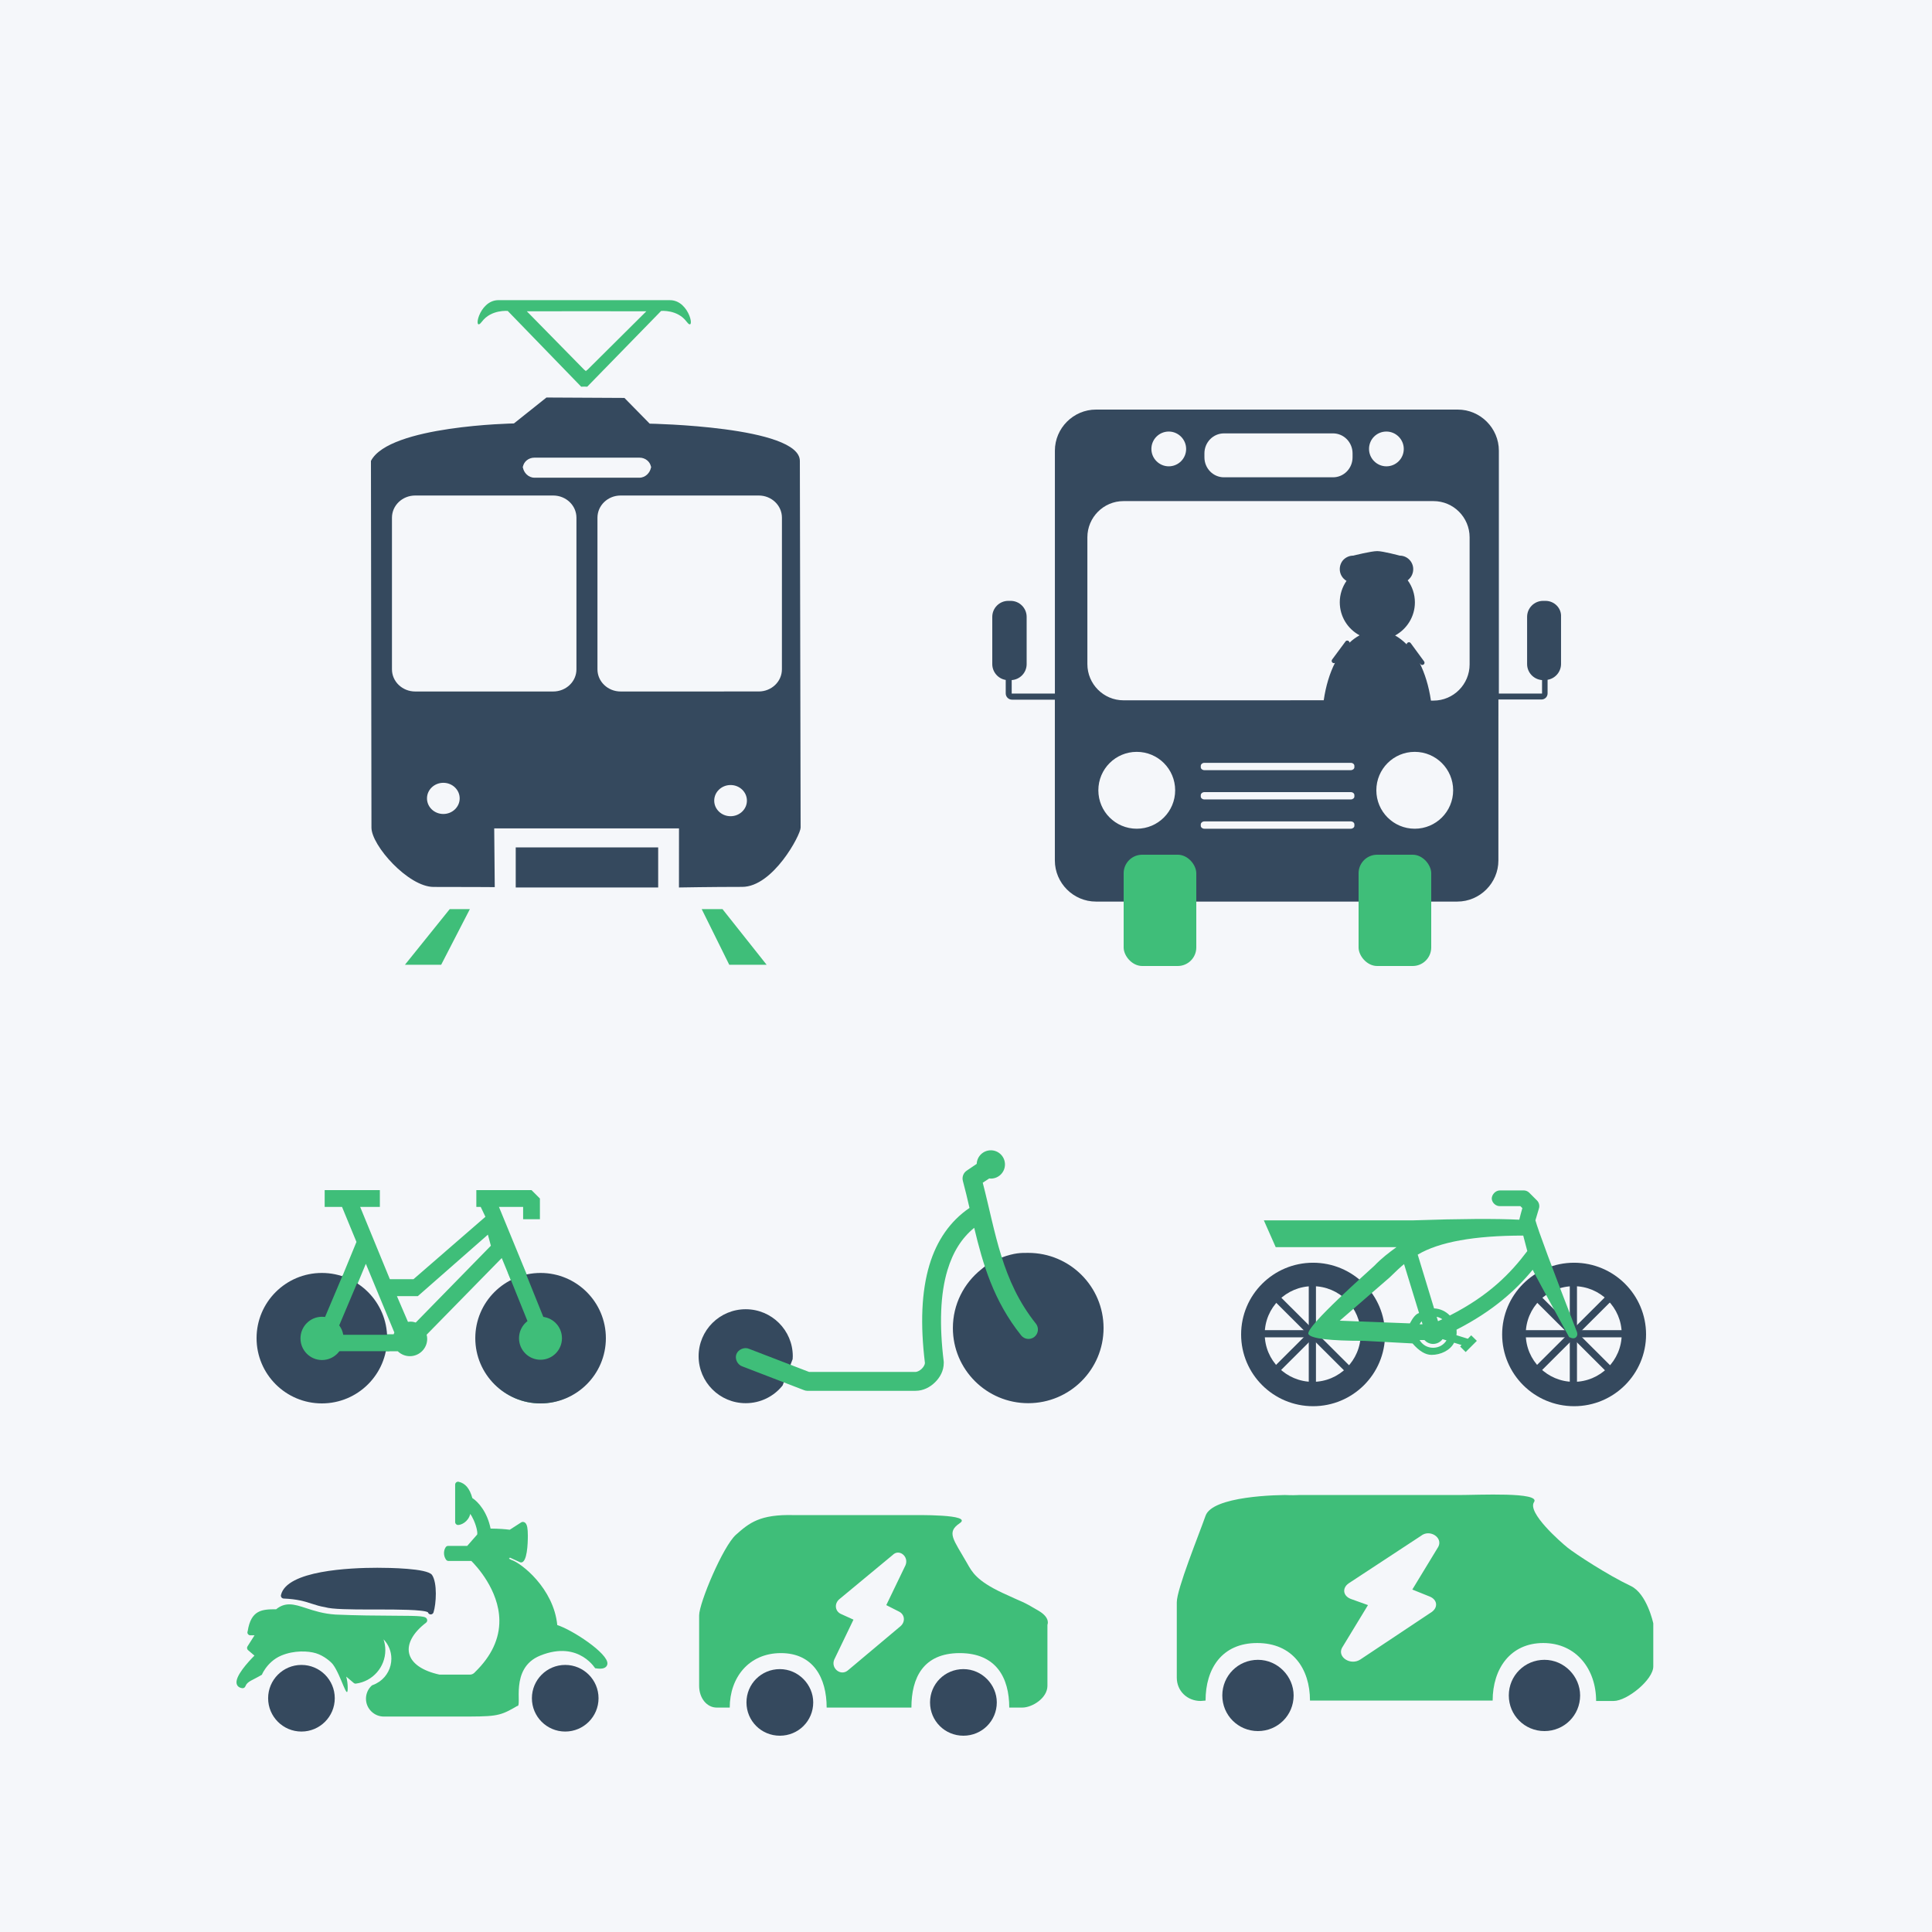 <?xml version="1.0" encoding="UTF-8"?>
<svg width="1250px" height="1250px" viewBox="0 0 1250 1250" version="1.1" xmlns="http://www.w3.org/2000/svg" xmlns:xlink="http://www.w3.org/1999/xlink">
    <!-- Generator: Sketch 55.2 (78181) - https://sketchapp.com -->
    <title>city</title>
    <desc>Created with Sketch.</desc>
    <g id="Layout_Template" stroke="none" stroke-width="1" fill="none" fill-rule="evenodd">
        <g id="city">
            <g>
                <rect id="Rectangle" fill="#F5F7FA" x="0" y="0" width="1250" height="1250"></rect>
                <g id="tram" transform="translate(240, 194)">
                    <g>
                        <path d="M93.674,380.196 L185.837,380.196 L185.837,354.277 L93.674,354.26 L93.674,380.196 Z M180.344,80.106 L164.004,63.459 L113.554,63.196 L92.501,79.966 C92.501,79.966 11.756,81.331 0,104.21 C0,104.21 0.33,329.798 0.33,341.44 C0.33,353.083 24.226,379.846 40.547,379.846 C64.186,379.846 80.104,379.969 80.104,379.969 L79.756,341.983 L199.308,341.983 L199.29,380.196 C199.29,380.196 220.232,379.811 240.185,379.811 C260.138,379.811 278,346.184 278,341.492 C277.982,324.495 277.505,104.231 277.505,104.231 C277.502,81.769 180.344,80.106 180.344,80.106 Z M98.207,107.369 C98.207,107.658 98.262,107.947 98.299,108.219 C98.76,104.786 101.896,102.101 105.751,102.101 L173.742,102.101 C177.597,102.101 180.751,104.786 181.212,108.219 C181.249,107.93 181.304,107.658 181.304,107.369 L181.304,109.069 C181.304,108.78 181.249,108.508 181.212,108.236 C180.751,111.771 177.597,115.069 173.742,115.069 L105.751,115.069 C101.877,115.069 98.741,111.771 98.299,108.236 C98.262,108.508 98.207,108.78 98.207,109.069 L98.207,107.369 Z M46.837,332.646 C40.994,332.646 36.261,328.131 36.261,322.551 C36.261,316.972 40.994,312.473 46.837,312.473 C52.662,312.473 57.413,316.971 57.413,322.551 C57.413,328.113 52.662,332.646 46.837,332.646 Z M132.957,239.056 C132.957,246.997 126.229,253.396 117.904,253.396 L28.651,253.396 C20.325,253.396 13.598,246.98 13.598,239.056 L13.598,140.954 C13.598,133.012 20.325,126.596 28.651,126.596 L117.904,126.596 C126.229,126.596 132.957,133.03 132.957,140.954 L132.957,239.056 Z M232.674,334.087 C226.831,334.087 222.098,329.572 222.098,324.009 C222.098,318.43 226.849,313.914 232.674,313.914 C238.517,313.914 243.25,318.412 243.25,324.009 C243.268,329.571 238.517,334.087 232.674,334.087 Z M265.894,239.038 C265.894,246.98 259.173,253.378 250.895,253.378 L161.554,253.396 C153.258,253.396 146.554,246.98 146.554,239.056 L146.554,140.954 C146.554,133.012 153.258,126.596 161.554,126.596 L250.913,126.596 C259.21,126.596 265.913,133.03 265.913,140.954 L265.894,239.038 Z" id="Fill-48" fill="#35495E"></path>
                        <path d="M71.798,14.104 L71.797,14.105 C65.832,22.059 69.411,0.196 82.497,0.196 L193.497,0.214 C206.583,0.214 210.162,22.077 204.215,14.104 C198.269,6.131 187.734,7.185 187.734,7.185 L139.942,56.196 L137.978,56.126 L136.033,56.196 L88.517,7.185 C88.517,7.185 77.744,6.132 71.798,14.104 Z M139.04,7.376 L100.846,7.393 L138.324,45.568 L138.324,45.341 L139.04,46.145 L139.773,45.341 L139.773,45.568 L178.187,7.393 L139.04,7.376 Z" id="Combined-Shape" fill="#3FBE79"></path>
                        <polygon id="Path" fill="#3FBE79" points="22 430.196 45.435 430.196 64 394.196 50.967 394.196"></polygon>
                        <polygon id="Path" fill="#3FBE79" points="214 394.196 231.823 430.196 256 430.196 227.446 394.196"></polygon>
                    </g>
                </g>
                <g id="bus" transform="translate(642, 265)">
                    <g>
                        <path d="M356.378,123.758 C350.677,123.758 346.033,128.404 346.033,134.107 L346.033,164.664 C346.033,170.084 350.281,174.616 355.699,175.013 L355.699,183.719 L327.76,183.719 L327.76,26.591 C327.76,11.993 315.772,0 301.18,0 L67.092,0 C52.499,0 40.511,11.993 40.511,26.591 L40.511,183.719 L12.572,183.719 L12.572,175.013 C17.99,174.635 22.238,170.178 22.238,164.664 L22.238,134.107 C22.238,128.403 17.594,123.758 11.893,123.758 L10.345,123.758 C4.644,123.758 0,128.404 0,134.107 L0,164.664 C0,169.782 3.776,174.144 8.703,174.919 L8.703,183.625 C8.703,185.853 10.534,187.685 12.762,187.685 L40.493,187.685 L40.493,291.728 C40.493,306.327 52.481,318.319 67.073,318.319 L86.517,318.319 L86.517,340.567 C86.517,351.294 95.314,360 105.943,360 L110.964,360 C121.687,360 130.389,351.294 130.389,340.567 L130.389,318.319 L237.58,318.319 L237.58,340.567 C237.58,351.294 246.377,360 257.005,360 L262.026,360 C272.749,360 281.452,351.294 281.452,340.567 L281.452,318.319 L300.877,318.319 C315.469,318.319 327.457,306.327 327.457,291.728 L327.476,187.574 L355.321,187.574 C357.548,187.574 359.285,185.837 359.285,183.608 L359.285,174.808 C364.212,174.033 367.988,169.69 367.988,164.553 L367.988,133.996 C368.271,128.406 363.627,123.76 357.926,123.76 L356.378,123.758 Z M254.997,14.211 C261.161,14.211 266.238,19.291 266.238,25.461 C266.238,31.725 261.161,36.711 254.997,36.711 C248.832,36.711 243.756,31.63 243.756,25.461 C243.756,19.196 248.737,14.211 254.997,14.211 Z M137.26,28.333 C137.26,21.175 142.914,15.395 149.915,15.395 L220.452,15.395 C227.453,15.395 233.106,21.175 233.106,28.333 L233.106,30.878 C233.106,38.036 227.453,43.816 220.452,43.816 L149.915,43.816 C142.914,43.816 137.26,38.036 137.26,30.878 L137.26,28.333 Z M114.186,14.211 C120.351,14.211 125.428,19.291 125.428,25.461 C125.428,31.725 120.351,36.711 114.186,36.711 C108.022,36.711 102.945,31.63 102.945,25.461 C102.945,19.196 108.022,14.211 114.186,14.211 Z M68.63,246.316 C68.63,232.568 79.741,221.447 93.479,221.447 C107.216,221.447 118.328,232.567 118.328,246.316 C118.328,260.064 107.217,271.184 93.479,271.184 C79.742,271.184 68.63,260.064 68.63,246.316 Z M234.289,269.286 C234.289,270.32 233.233,271.184 231.969,271.184 L137.214,271.184 C135.95,271.184 134.894,270.32 134.894,269.286 L134.894,268.422 C134.894,267.389 135.95,266.447 137.214,266.447 L231.969,266.447 C233.233,266.447 234.289,267.311 234.289,268.422 L234.289,269.286 Z M234.289,250.339 C234.289,251.373 233.233,252.237 231.969,252.237 L137.214,252.237 C135.95,252.237 134.894,251.373 134.894,250.339 L134.894,249.475 C134.894,248.441 135.95,247.5 137.214,247.5 L231.969,247.5 C233.233,247.5 234.289,248.364 234.289,249.475 L234.289,250.339 Z M234.289,231.392 C234.289,232.425 233.233,233.289 231.969,233.289 L137.214,233.289 C135.95,233.289 134.894,232.425 134.894,231.392 L134.894,230.528 C134.894,229.494 135.95,228.553 137.214,228.553 L231.969,228.553 C233.233,228.553 234.289,229.417 234.289,230.528 L234.289,231.392 Z M273.338,271.184 C259.601,271.184 248.489,260.064 248.489,246.316 C248.489,232.568 259.6,221.447 273.338,221.447 C287.075,221.447 298.186,232.567 298.186,246.316 C298.186,260.064 287.075,271.184 273.338,271.184 Z M308.836,164.845 C308.836,177.783 298.361,188.289 285.462,188.289 L283.814,188.289 C282.45,178.847 279.836,170.677 276.54,163.971 L277.033,164.654 C277.525,165.338 278.396,165.433 279.078,164.939 C279.76,164.445 279.855,163.572 279.362,162.888 L270.725,151.108 C270.233,150.424 269.361,150.329 268.679,150.823 C268.301,151.108 268.092,151.507 268.092,151.887 C265.762,149.55 263.243,147.612 260.629,146.149 C268.187,142.064 273.434,133.99 273.434,124.756 C273.434,119.398 271.691,114.44 268.774,110.45 C269.153,110.165 269.551,109.861 269.835,109.481 C271.388,107.923 272.354,105.681 272.354,103.249 C272.354,98.386 268.376,94.491 263.622,94.491 C263.622,94.491 252.768,91.565 249.074,91.565 C245.096,91.565 233.561,94.491 233.561,94.491 C231.136,94.491 228.996,95.46 227.348,97.018 C225.795,98.575 224.829,100.817 224.829,103.249 C224.829,106.46 226.572,109.272 229.186,110.83 C226.477,114.725 224.829,119.588 224.829,124.642 C224.829,133.875 229.962,141.95 237.634,146.035 C235.398,147.308 233.163,148.847 231.137,150.804 C231.137,150.424 230.947,150.025 230.55,149.74 C230.265,149.55 229.962,149.455 229.678,149.455 C229.186,149.455 228.807,149.645 228.523,150.044 L219.885,161.709 C219.393,162.393 219.507,163.267 220.17,163.761 C220.662,164.141 221.23,164.141 221.723,163.856 C218.332,170.563 215.813,178.732 214.449,188.08 L84.905,188.099 C72.005,188.099 61.531,177.592 61.531,164.654 L61.531,82.655 C61.531,69.717 72.006,59.211 84.905,59.211 L285.46,59.211 C298.359,59.211 308.836,69.717 308.836,82.655 L308.836,164.845 Z" id="Fill-1" fill="#35495E"></path>
                        <rect id="Rectangle" fill="#3FBE79" x="85" y="288" width="47" height="72" rx="12"></rect>
                        <rect id="Rectangle" fill="#3FBE79" x="237" y="288" width="47" height="72" rx="12"></rect>
                    </g>
                </g>
                <g id="icon/car" transform="translate(761, 967)">
                    <g id="car" transform="translate(0, -0.397)">
                        <path d="M253.288,34.769 C248.357,30.818 227,11.975 231.511,5.272 C236.022,-1.43 195.464,0.681 182.618,0.681 C174.054,0.681 137.159,0.681 71.932,0.681 C64.21,0.681 87.296,0.954 75.974,0.681 C64.652,0.408 23.44,1.447 18.994,14.088 C14.547,26.728 0.381,61.529 0.381,70.072 L0.381,118.841 C0.381,127.384 7.078,133.925 15.825,133.925 L18.994,133.667 C18.994,113.043 29.531,96.432 52.392,96.432 C75.252,96.432 86.555,113.043 86.555,133.667 L204.744,133.667 C204.744,113.043 216.224,96.432 237.495,96.432 C258.766,96.432 271.686,113.302 271.686,133.925 L283.007,133.925 C291.755,133.925 308.669,120.143 308.669,111.599 L308.669,83.708 C308.669,83.708 304.609,64.48 294.117,59.52 C279.085,52.414 258.218,38.719 253.288,34.769 Z M169.591,34.145 L152.765,61.825 L163.991,66.346 C168.983,68.351 169.591,73.384 165.233,76.411 L119.089,107.118 C112.856,111.148 104.138,105.604 107.255,99.569 L124.081,71.89 L112.856,67.86 C107.864,65.855 107.255,60.822 111.614,57.795 L158.366,27.088 C163.967,22.567 172.709,28.11 169.592,34.145 L169.591,34.145 Z" id="Shape" fill="#3FBE79"></path>
                        <path d="M52.903,107.299 C40.086,107.299 29.833,117.543 29.833,130.348 C29.833,143.153 40.086,153.397 52.903,153.397 C65.72,153.397 75.974,143.153 75.974,130.348 C75.974,118.063 65.72,107.299 52.903,107.299 L52.903,107.299 Z" id="wheel" fill="#35495E"></path>
                        <path d="M238.264,107.299 C225.447,107.299 215.193,117.543 215.193,130.348 C215.193,143.153 225.447,153.397 238.264,153.397 C251.081,153.397 261.335,143.153 261.335,130.348 C261.335,118.063 251.081,107.299 238.264,107.299 L238.264,107.299 Z" id="wheel" fill="#35495E"></path>
                    </g>
                </g>
                <g id="icon/pedelec" transform="translate(803, 770)">
                    <g id="pedelec">
                        <g id="Group-9" transform="translate(0, 46.982)" fill="#35495E">
                            <path d="M46.557,92.83 C20.844,92.83 0,72.049 0,46.415 C0,20.781 20.844,0 46.557,0 C72.269,0 93.114,20.781 93.114,46.415 C93.114,72.049 72.269,92.83 46.557,92.83 Z M46.318,77.065 C63.46,77.065 77.356,63.211 77.356,46.122 C77.356,29.032 63.46,15.178 46.318,15.178 C29.176,15.178 15.28,29.032 15.28,46.122 C15.28,63.211 29.176,77.065 46.318,77.065 Z" id="Combined-Shape"></path>
                            <rect id="Rectangle" x="10.243" y="43.63" width="71.698" height="4.642"></rect>
                            <polygon id="Rectangle" transform="translate(46.091, 45.951) scale(-1, -1) rotate(90) translate(-46.091, -45.951) " points="10.352 43.623 81.831 43.623 81.831 48.279 10.352 48.279"></polygon>
                            <polygon id="Rectangle" transform="translate(46.091, 45.951) scale(-1, -1) rotate(45) translate(-46.091, -45.951) " points="10.301 43.681 81.889 43.572 81.882 48.221 10.294 48.33"></polygon>
                            <polygon id="Rectangle" transform="translate(46.091, 45.951) scale(-1, -1) rotate(135) translate(-46.091, -45.951) " points="10.294 43.572 81.882 43.681 81.889 48.33 10.301 48.221"></polygon>
                        </g>
                        <g id="Group-9" transform="translate(168.886, 46.982)" fill="#35495E">
                            <path d="M46.557,92.83 C20.844,92.83 0,72.049 0,46.415 C0,20.781 20.844,0 46.557,0 C72.269,0 93.114,20.781 93.114,46.415 C93.114,72.049 72.269,92.83 46.557,92.83 Z M46.318,77.065 C63.46,77.065 77.356,63.211 77.356,46.122 C77.356,29.032 63.46,15.178 46.318,15.178 C29.176,15.178 15.28,29.032 15.28,46.122 C15.28,63.211 29.176,77.065 46.318,77.065 Z" id="Combined-Shape"></path>
                            <rect id="Rectangle" x="10.243" y="43.63" width="71.698" height="4.642"></rect>
                            <polygon id="Rectangle" transform="translate(46.091, 45.951) scale(-1, -1) rotate(90) translate(-46.091, -45.951) " points="10.352 43.623 81.831 43.623 81.831 48.279 10.352 48.279"></polygon>
                            <polygon id="Rectangle" transform="translate(46.091, 45.951) scale(-1, -1) rotate(45) translate(-46.091, -45.951) " points="10.301 43.681 81.889 43.572 81.882 48.221 10.294 48.33"></polygon>
                            <polygon id="Rectangle" transform="translate(46.091, 45.951) scale(-1, -1) rotate(135) translate(-46.091, -45.951) " points="10.294 43.572 81.882 43.681 81.889 48.33 10.301 48.221"></polygon>
                        </g>
                        <path d="M167.49,10.365 L180.694,10.365 L181.962,11.642 C181.252,14.084 180.541,16.789 179.973,19.15 C164.857,18.387 142.071,18.522 111.614,19.554 L14.702,19.554 L22.376,36.91 L100.513,36.91 C95.519,40.548 90.954,43.986 86.214,48.92 C84.355,50.856 40.788,88.962 43.594,93.241 C45.465,96.095 57.463,97.521 79.589,97.521 L110.907,99.204 C115.169,104.137 119.269,106.604 123.205,106.604 C129.11,106.604 135.285,103.693 137.802,98.727 L142.654,100.237 L141.7,101.19 L145.283,104.767 L152.519,97.521 L148.855,93.944 L146.703,96.174 L139.304,93.863 C139.528,92.627 139.426,91.451 139.386,90.286 C162.831,78.298 177.619,64.901 188.64,51.534 C188.884,52.318 196.744,66.841 212.219,95.103 C214.252,96.125 215.768,96.125 216.767,95.103 C217.766,94.08 217.766,92.53 216.767,90.45 C201.047,49.854 192.26,26.222 190.406,19.554 L192.639,12.045 C193.288,10.242 192.811,8.073 191.441,6.715 L186.346,1.618 C185.402,0.706 184.083,0.179 182.764,0.189 L167.489,0.189 C164.302,0.22 162.13,3.178 162.16,5.519 C162.283,8.176 164.83,10.486 167.49,10.365 Z M185.159,39.438 C174.259,53.919 160.405,68.176 135.032,81.137 C132.403,78.451 128.841,76.688 124.842,76.526 L114.256,41.748 C128.107,33.527 150.864,29.416 182.53,29.416 C183.681,33.854 184.557,37.195 185.159,39.438 Z M115.129,79.546 C113.258,80.016 111.276,82.24 109.183,86.22 L63.813,84.481 L96.038,56.552 C100.185,52.472 103.315,49.58 105.426,47.878 L115.129,79.546 Z M126.518,81.948 C127.847,82.252 129.106,82.769 130.182,83.539 C129.268,83.975 128.334,84.38 127.401,84.816 L126.518,81.948 Z M116.815,84.897 L117.373,86.802 L115.465,86.802 C115.861,86.113 116.277,85.464 116.815,84.897 Z M130.341,96.429 L132.889,97.229 C131.102,100.138 127.915,102.002 124.211,102.002 C120.425,102.002 117.218,100.016 115.462,96.986 L118.568,96.986 C119.969,98.506 121.988,99.529 124.221,99.529 C126.718,99.529 128.951,98.273 130.351,96.429 L130.341,96.429 Z" id="Fill-1" fill="#3FBE79"></path>
                    </g>
                </g>
                <g id="icon/minicar" transform="translate(452, 980)">
                    <g id="minicar">
                        <path d="M173.771,31.518 C164.939,15.999 160.105,11.464 168.938,5.523 C177.772,-0.417 140.825,0.265 135.114,0.265 L61.748,0.265 C39.454,-0.371 32.639,5.475 24.201,12.933 C15.763,20.39 0.341,57.136 0.341,65.121 L0.341,110.702 C0.341,118.687 5.294,124.8 11.763,124.8 L20.136,124.8 C20.136,105.525 32.393,89.554 53.257,89.554 C74.12,89.554 82.842,105.525 82.842,124.8 L137.683,124.8 C137.683,105.525 145.336,89.554 168.938,89.554 C192.54,89.554 200.984,105.525 200.984,124.8 L209.357,124.8 C215.826,124.8 225.687,118.687 225.687,110.702 L225.687,71.173 C225.687,71.173 227.837,66.85 220.077,62.214 C208.961,55.573 210.525,57.142 196.586,50.595 C179.781,42.701 176.946,37.097 173.771,31.518 Z M133.876,32.66 L121.423,58.507 L129.731,62.729 C133.425,64.602 133.876,69.301 130.65,72.128 L96.501,100.802 C91.888,104.565 85.437,99.389 87.744,93.753 L100.196,67.906 L91.888,64.143 C88.194,62.27 87.743,57.571 90.969,54.744 L125.568,26.07 C129.713,21.848 136.183,27.025 133.876,32.66 L133.876,32.66 Z" id="Shape" fill="#3FBE79"></path>
                        <path d="M52.557,99.914 C40.56,99.914 30.962,109.489 30.962,121.457 C30.962,133.425 40.56,143 52.557,143 C64.554,143 74.152,133.425 74.152,121.457 C74.152,109.975 64.554,99.914 52.557,99.914 L52.557,99.914 Z" id="wheel" fill="#35495E"></path>
                        <path d="M171.328,99.914 C159.331,99.914 149.733,109.489 149.733,121.457 C149.733,133.425 159.331,143 171.328,143 C183.325,143 192.923,133.425 192.923,121.457 C192.923,109.975 183.325,99.914 171.328,99.914 L171.328,99.914 Z" id="wheel" fill="#35495E"></path>
                    </g>
                </g>
                <g id="icon/scooter" transform="translate(153, 958.427)">
                    <g id="scooter" transform="translate(120, 81) scale(-1, 1) translate(-120, -81) ">
                        <path d="M228.369,112.744 L232.507,109.214 C233.217,108.613 233.377,107.57 232.869,106.781 L228.316,99.615 L230.981,99.615 L231.047,99.615 C232.092,99.615 232.922,98.786 232.922,97.743 C232.922,97.463 232.869,97.195 232.748,96.955 C230.579,83.104 223.414,82.77 214.322,82.757 C211.684,80.604 208.952,79.588 205.779,79.588 C202.417,79.588 198.922,80.738 194.865,82.062 C189.924,83.679 183.777,85.698 175.876,86.192 C161.896,86.807 149.242,86.874 139.079,86.928 C119.876,87.021 117.399,87.128 116.676,89.374 C116.435,90.136 116.689,90.952 117.318,91.433 C125.688,97.81 129.692,105.03 128.312,111.219 C126.866,117.69 119.889,122.583 108.654,125.043 L88.969,125.043 C87.952,125.043 87.041,124.709 86.171,123.947 C86.063,123.88 85.956,123.76 85.662,123.412 C75.056,113.118 69.753,101.834 69.914,89.842 C70.168,70.216 85.072,54.454 88.045,51.5 L102.856,51.5 C103.458,51.5 104.034,51.206 104.382,50.711 C105.266,49.455 105.735,47.984 105.735,46.446 C105.735,45.043 105.373,43.759 104.65,42.636 C104.302,42.101 103.713,41.767 103.07,41.767 L90.71,41.767 L84.296,34.454 C83.934,33.719 84.349,29.989 86.465,25.19 C87.295,23.318 88.085,21.981 88.728,21.072 C90.134,26.46 94.767,28.238 96.642,28.238 C97.673,28.238 98.517,27.396 98.517,26.366 L98.517,2.115 C98.517,1.554 98.262,1.019 97.821,0.658 C97.379,0.297 96.803,0.163 96.24,0.283 C91.982,1.206 89.076,4.655 87.402,10.818 C83.452,13.291 77.681,20.083 75.592,30.564 C69.659,30.618 66.258,30.939 63.191,31.313 L55.773,26.54 C55.465,26.34 55.117,26.246 54.755,26.246 C53.242,26.246 52.264,27.449 51.836,29.842 C51.608,31.166 51.488,32.944 51.488,35.15 C51.488,40.364 51.916,52.476 55.84,52.476 C56.107,52.476 56.375,52.423 56.616,52.303 L63.084,49.348 L63.687,50.03 L62.173,50.805 C55.666,52.837 34.762,69.295 32.445,92.998 C23.071,95.872 -0.617,111.287 0.012,118.051 C0.106,119.001 0.735,121.207 4.766,121.207 C5.663,121.207 6.708,121.113 7.926,120.912 C7.002,122.709 17.657,102.287 43.499,112.744 C63.687,120.912 54.755,146.131 58.384,145.351 C59.066,145.753 59.714,146.131 60.335,146.486 C70.274,152.183 73.176,152.183 97.111,152.183 L144.621,152.183 C147.715,152.183 150.634,150.979 152.817,148.787 C155.013,146.594 156.218,143.707 156.218,140.645 C156.218,137.423 154.879,134.335 152.535,132.182 C152.321,131.982 152.04,131.835 151.745,131.755 C150.326,131.26 148.96,130.538 147.567,129.589 C147.514,129.549 147.447,129.509 147.393,129.482 C142.626,126.086 139.787,120.591 139.787,114.762 C139.787,109.963 141.662,105.498 144.849,102.209 C144.085,104.441 143.697,106.821 143.697,109.214 C143.697,120.15 151.866,129.455 162.712,130.859 C163.235,130.939 163.77,130.765 164.172,130.417 L168.993,126.327 C168.35,128.693 168.028,131.139 168.028,133.613 C168.028,143.015 172.333,125.453 177.592,118.461 C178.97,116.629 183.571,112.744 188.586,111.219 C193.601,109.695 202.714,109.214 211.079,112.744 C220.903,116.889 224.35,126.918 223.452,125.043 C229.665,128.827 232.988,129.255 234.247,132.624 C234.555,133.426 235.372,133.92 236.216,133.827 C238.72,133.533 239.563,132.049 239.831,131.18 C241.358,126.34 232.118,116.5 228.368,112.744 L228.369,112.744 Z" id="Fill-1" fill="#3FBE79"></path>
                        <path d="M148.878,55.917 C141.163,55.917 116.776,56.264 113.574,60.456 L113.548,60.442 C109.892,65.716 110.802,79.387 112.516,84.781 C112.771,85.569 113.494,86.09 114.311,86.09 C114.405,86.09 114.499,86.076 114.606,86.063 C115.342,85.956 115.918,85.422 116.119,84.728 C118.958,82.912 137.333,82.912 147.31,82.912 L152.748,82.912 C166.421,82.912 178.14,82.792 182.68,81.417 C186.015,80.869 188.6,80.042 191.318,79.16 C195.831,77.705 200.505,76.197 209.478,75.823 C210.027,75.796 210.55,75.529 210.885,75.088 C211.206,74.661 211.34,74.087 211.206,73.553 C207.578,57.639 166.411,55.917 148.878,55.917 Z" id="Fill-2" fill="#35495E"></path>
                        <ellipse id="Oval" fill="#35495E" cx="27.305" cy="140.329" rx="21.557" ry="21.552"></ellipse>
                        <ellipse id="Oval" fill="#35495E" cx="197.964" cy="140.329" rx="21.557" ry="21.552"></ellipse>
                        <ellipse id="Oval" fill="#35495E" cx="197.605" cy="140.448" rx="16.886" ry="16.882"></ellipse>
                    </g>
                </g>
                <g id="bike" transform="translate(166, 770)">
                    <g id="Group-4" transform="translate(113, 69) scale(-1, 1) translate(-113, -69) ">
                        <g id="Group-3">
                            <path d="M182.442,57.633 C178.821,57.633 175.273,58.14 171.869,59.081 L161.369,33.523 L170.71,10.861 L181.935,10.861 L181.935,0 L146.233,0 L146.233,10.861 L158.979,10.861 L139.763,57.633 L124.471,57.633 L77.94,17.25 L80.986,10.861 L83.81,10.861 L83.81,0 L48.108,0 L42.677,5.43 L42.677,18.825 L53.54,18.825 L53.54,10.861 L69.182,10.861 L50.137,57.199 C47.674,56.692 45.067,56.475 42.46,56.475 C19.939,56.475 1.69,74.72 1.69,97.237 C1.69,119.754 19.939,138 42.46,138 C64.982,138 83.231,119.754 83.231,97.237 C83.231,81.164 73.961,67.335 60.492,60.674 L67.372,43.948 L115.962,93.545 C115.745,94.414 115.6,95.283 115.6,96.224 C115.6,102.378 120.597,107.446 126.824,107.446 C129.866,107.446 132.618,106.216 134.646,104.261 L143.553,104.261 C146.884,122.796 163.033,136.915 182.584,136.915 C204.454,136.915 222.198,119.176 222.198,97.308 C222.126,75.37 204.311,57.632 182.44,57.632 L182.442,57.633 Z M128.051,85.234 C127.546,85.161 126.969,85.089 126.464,85.089 C125.237,85.089 124.083,85.307 123,85.67 L74.41,35.98 L76.337,28.812 L121.665,68.601 L135.187,68.601 L128.051,85.234 Z M136.867,92.111 L155.305,47.688 L161.791,63.29 C151.297,69.574 144.009,80.553 142.77,93.266 L137.305,93.266 C137.159,92.905 137.013,92.544 136.867,92.11 L136.867,92.111 Z" id="Fill-1" fill="#3FBE79"></path>
                            <ellipse id="Oval" fill="#35495E" cx="183.757" cy="95.798" rx="42.243" ry="42.202"></ellipse>
                            <ellipse id="Oval-2" fill="#35495E" cx="42.243" cy="95.798" rx="42.243" ry="42.202"></ellipse>
                        </g>
                        <g id="Group-2" transform="translate(139.763, 54.804)" fill="#3FBE79">
                            <ellipse id="Oval" cx="43.894" cy="41.138" rx="13.928" ry="13.996"></ellipse>
                            <polygon id="Rectangle" transform="translate(35.242, 25.022) rotate(-23) translate(-35.242, -25.022) " points="30.005 0.451 40.564 0.433 40.478 49.593 29.919 49.612"></polygon>
                            <polygon id="Rectangle" transform="translate(24.69, 44.107) rotate(-90) translate(-24.69, -44.107) " points="19.389 19.628 29.991 19.628 29.991 68.587 19.389 68.587"></polygon>
                        </g>
                        <g id="Group" transform="translate(28.415, 49.191)" fill="#3FBE79">
                            <ellipse id="Oval" cx="13.889" cy="46.641" rx="13.889" ry="13.921"></ellipse>
                            <polygon id="Rectangle" transform="translate(20.938, 24.889) rotate(22) translate(-20.938, -24.889) " points="15.655 0.426 26.181 0.434 26.22 49.353 15.695 49.344"></polygon>
                        </g>
                    </g>
                </g>
                <g id="icon/miniscooter" transform="translate(452, 744)">
                    <g id="miniscooter">
                        <g>
                            <path d="M65.845,69.553 C74.414,72.572 68.071,68.421 79.209,77.337 C90.348,86.253 97.488,99.882 97.488,115.233 C97.488,142.088 75.663,163.861 48.744,163.861 C21.825,163.861 0,142.088 0,115.233 C0,88.379 21.825,66.605 48.744,66.605 C53.683,66.604 57.275,66.534 65.845,69.553 Z M262,133.467 C262,150.254 248.362,163.86 231.535,163.86 C221.848,163.86 213.22,159.396 207.639,152.368 L201.165,135.367 C201.129,134.738 201.07,134.109 201.07,133.467 C201.07,116.68 214.708,103.075 231.535,103.075 C248.362,103.075 262,116.68 262,133.467 Z" id="Fill-1" fill="#35495E" transform="translate(131, 115.233) scale(-1, 1) translate(-131, -115.233) "></path>
                            <path d="M54.566,0.246 C59.493,0.246 63.515,4.131 63.706,9.018 L70.18,13.404 C72.346,14.858 73.346,17.552 72.655,20.079 C71.084,25.835 69.74,31.663 68.371,37.527 C80.891,46.037 89.543,58.635 94.268,74.33 C99.528,91.791 100.23,113.052 97.219,137.831 L97.219,137.926 C97.243,138.725 97.91,140.262 99.219,141.549 C100.552,142.86 102.301,143.647 103.313,143.647 L172.15,143.647 L210.806,128.773 C213.829,127.307 217.971,128.975 219.185,132.11 C220.398,135.245 218.411,139.166 215.186,140.119 L175.579,155.375 C174.889,155.673 174.139,155.828 173.389,155.852 L103.315,155.852 C98.233,155.852 93.889,153.516 90.653,150.322 C87.416,147.127 85.035,142.873 85.035,137.831 C85.023,137.581 85.023,137.318 85.035,137.068 C88.01,113.052 87.249,93.101 82.655,77.858 C79.085,66.022 73.432,57.024 65.327,50.397 C59.722,73.912 52.795,97.666 34.955,120 C32.849,122.634 29.016,123.063 26.386,120.953 C23.756,118.844 23.328,115.006 25.434,112.372 C47.606,84.626 51.367,53.805 59.804,21.219 L55.615,18.454 C55.258,18.502 54.936,18.549 54.567,18.549 C49.521,18.549 45.427,14.449 45.427,9.396 C45.427,4.343 49.521,0.242 54.567,0.242 L54.566,0.246 Z" id="Path" fill="#3FBE79" transform="translate(121.82, 78.047) scale(-1, 1) translate(-121.82, -78.047) "></path>
                        </g>
                    </g>
                </g>
            </g>
        </g>
    </g>
</svg>